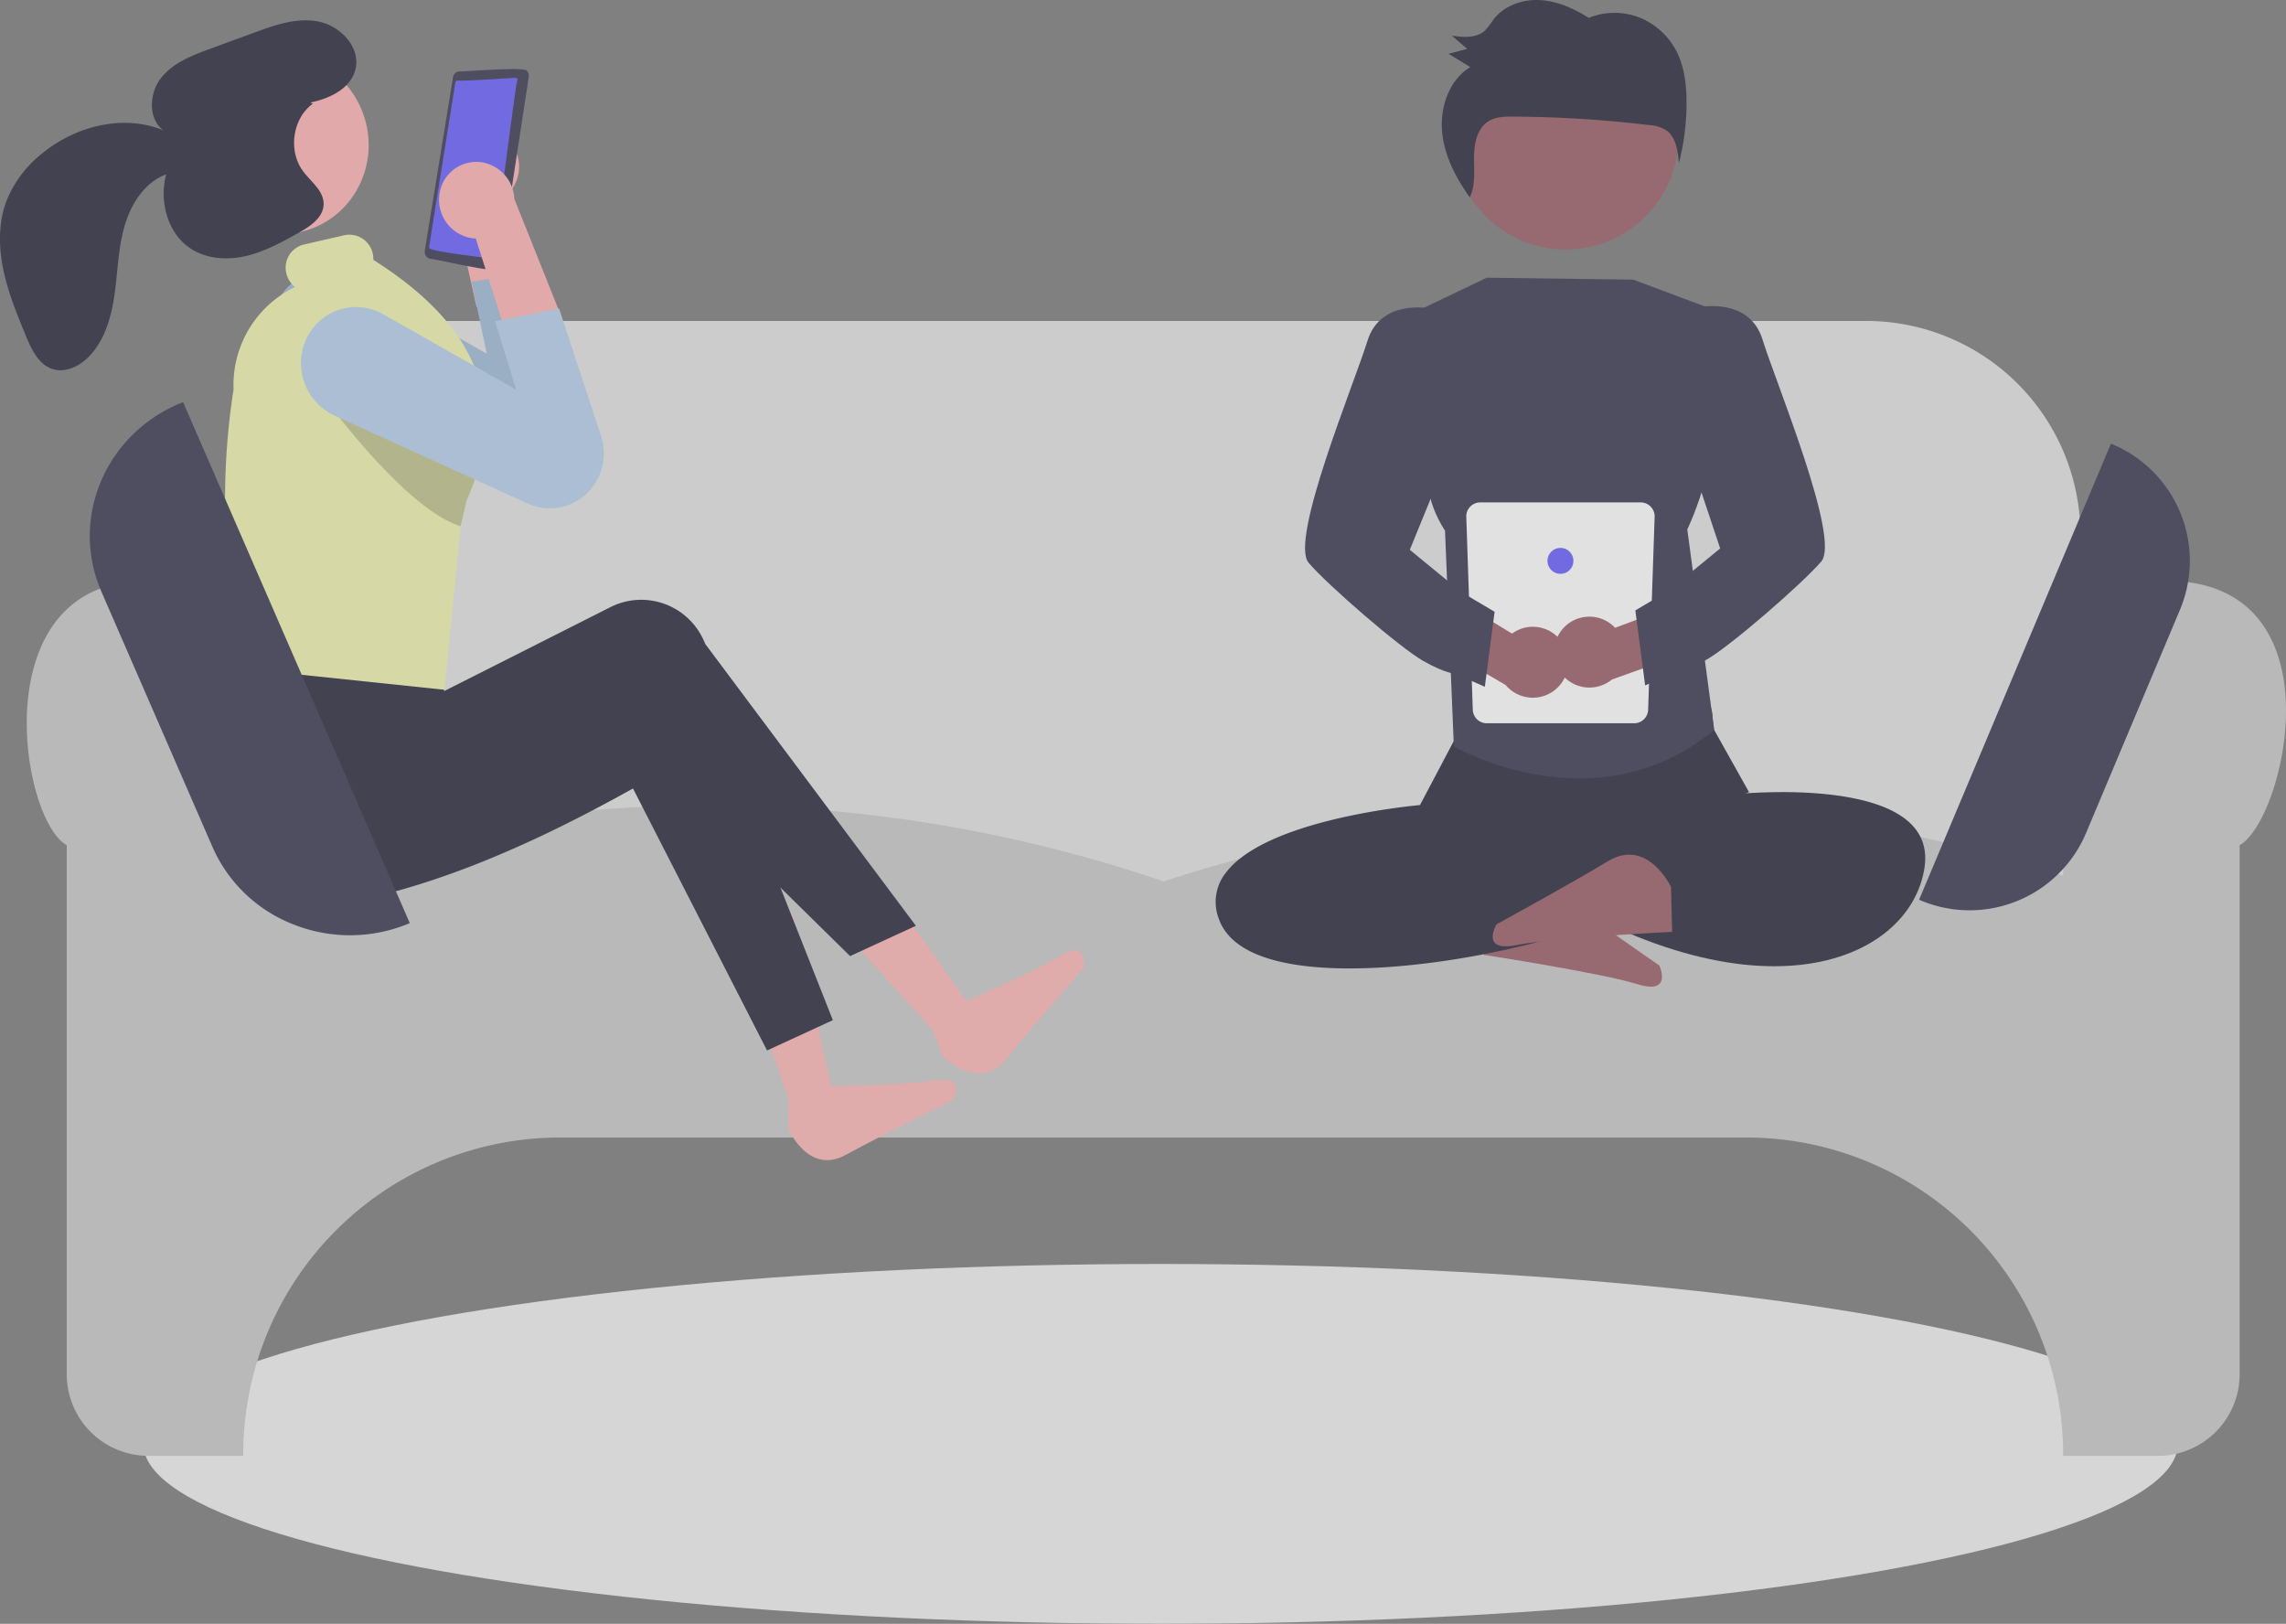 <svg xmlns="http://www.w3.org/2000/svg" width="660.692" height="469.301" viewBox="0 0 660.692 469.301">
  <rect x="0" y="0" width="660.692" height="469.301" fill="#808080" stroke="none"/>
  <g id="Grupo_234" data-name="Grupo 234" transform="translate(-170.249 0)" opacity="0.76">
    <ellipse id="Elipse_62" data-name="Elipse 62" cx="294" cy="52" rx="294" ry="52" transform="translate(211.681 365.301)" fill="#f0f0f0"/>
    <path id="Trazado_183" data-name="Trazado 183" d="M963.568,533.15h-551V439.607h8.5V369.981a61.944,61.944,0,0,1,61.874-61.874H894.194a61.944,61.944,0,0,1,61.874,61.874v69.626h7.5Z" transform="translate(-184.529 -215.349)" fill="#e4e4e4"/>
    <path id="Trazado_184" data-name="Trazado 184" d="M978.5,636.107H951.069v-.5a91.6,91.6,0,0,0-91.5-91.5h-343a91.6,91.6,0,0,0-91.5,91.5v.5H397.64a23.6,23.6,0,0,1-23.571-23.571V459.625c-7.965-4.5-14.443-28.94-10.235-48.459,2.641-12.249,10.264-27.042,31.586-27.958,20.756-.893,36.161,18.593,37.538,37.351a40.454,40.454,0,0,1-8.148,27.548h.26v21.814c45.008-14.423,90.081-21.763,133.974-21.814A410.047,410.047,0,0,1,691.072,470.08c88.384-28.587,175.853-29.143,260-1.647V448.107h.26a40.454,40.454,0,0,1-8.148-27.548c1.509-20.574,18.339-37.329,37.516-37.351h.064c22.614,0,30.612,13.614,33.34,25.04,4.828,20.222-4.036,46.839-12.031,51.376V612.536A23.6,23.6,0,0,1,978.5,636.107Z" transform="translate(-184.529 -215.349)" fill="#cacaca"/>
    <path id="Path_164" data-name="Path 164" d="M785.32,478.42s8.247-13.53,18.835-5.53,30.2,21.5,30.2,21.5,4.016,8.634-6.379,5.391-44.328-8.462-44.328-8.462Z" transform="translate(-184.529 -215.349)" fill="#9e616a"/>
    <path id="Path_161" data-name="Path 161" d="M744.806,495.236c-8.874,0-17-.85-23.452-2.86-7.672-2.389-12.489-6.252-14.319-11.491a13.529,13.529,0,0,1,2.121-13.413c11.35-14.788,50.734-18.96,56.018-19.452l10.721-20.3c.686-4.844-2.56-8.51,3.048-8.6l66.33-.9c5.507-.116,3.944,3.294,4.887,8.017l10.106,18.04-43.494,18.356,6.576,16.024-.429.249C810.189,486.287,773.582,495.235,744.806,495.236Z" transform="translate(-184.529 -215.349)" fill="#2f2e41"/>
    <path id="Path_162" data-name="Path 162" d="M854.244,445.044s60.742-6.951,56.78,20.854-50.178,47.5-120.163,0l7.923-13.9s26.079-1.3,41.925-8.248Z" transform="translate(-184.529 -215.349)" fill="#2f2e41"/>
    <path id="Trazado_186" data-name="Trazado 186" d="M848.631,304.33l-21.837-8.167-42.326-.546-18.219,8.714,5.117,29.409s-10.332,17.494,1.044,34.991l2.553,62.343s40.808,23.664,75.253-4.753l-7.785-57.964s13.022-26.893,2.929-36.884Z" transform="translate(-184.529 -215.349)" fill="#3f3d56"/>
    <path id="Path_163" data-name="Path 163" d="M837.728,471.664s-6.8-14.312-18.161-7.451-32.26,18.256-32.26,18.256-4.889,8.171,5.786,6.022,44.966-3.826,44.966-3.826Z" transform="translate(-184.529 -215.349)" fill="#9e616a"/>
    <path id="Trazado_187" data-name="Trazado 187" d="M827.074,424.379h-42.6a4.043,4.043,0,0,1-4.043-4.043h0l-1.877-55.745a4.043,4.043,0,0,1,4.043-4.043h46.358a4.043,4.043,0,0,1,4.043,4.043h0l-1.877,55.745A4.043,4.043,0,0,1,827.074,424.379Z" transform="translate(-184.529 -215.349)" fill="#fff"/>
    <circle id="Elipse_63" data-name="Elipse 63" cx="3.755" cy="3.755" r="3.755" transform="translate(617.488 158.341)" fill="#6c63ff"/>
    <path id="Trazado_188" data-name="Trazado 188" d="M806.945,402.19a10.179,10.179,0,0,0-15.158-3.724l-19.894-12.055-10.275,10.3,28.333,16.629a10.234,10.234,0,0,0,16.993-11.153Z" transform="translate(-184.529 -215.349)" fill="#9e616a"/>
    <path id="Trazado_189" data-name="Trazado 189" d="M805.988,397.651a10.179,10.179,0,0,1,15.585-.855l21.781-8.166,8.19,12.026-30.92,11.1a10.234,10.234,0,0,1-14.636-14.1Z" transform="translate(-184.529 -215.349)" fill="#9e616a"/>
    <path id="Trazado_190" data-name="Trazado 190" d="M846.278,304.087s14.141-2.828,17.912,9.427,22.626,57.508,16.969,64.107-26.4,24.512-33,28.282-9.427,3.771-9.427,3.771l-8.485,3.771-2.828-21.683,9.676-5.732,14.835-12.18L843.45,348.4Z" transform="translate(-184.529 -215.349)" fill="#3f3d56"/>
    <path id="Trazado_191" data-name="Trazado 191" d="M767.889,304.487s-14.141-2.828-17.912,9.427-22.626,57.508-16.969,64.107,26.4,24.511,33,28.282,9.427,3.771,9.427,3.771l8.485,3.771,2.828-21.683-9.676-5.732-14.835-12.18,13.67-33.468Z" transform="translate(-184.529 -215.349)" fill="#3f3d56"/>
    <circle id="Elipse_64" data-name="Elipse 64" cx="32.588" cy="32.588" r="32.588" transform="translate(590.181 6.918)" fill="#9e616a"/>
    <path id="Trazado_192" data-name="Trazado 192" d="M839.715,231.019a20.793,20.793,0,0,0-10.88-10.511,19.852,19.852,0,0,0-14.884.013c-4.308-2.722-9.095-4.88-14.136-5.147s-10.371,1.6-13.478,5.72a22,22,0,0,1-2.355,3.059c-2.5,2.313-6.292,1.979-9.611,1.506l4.467,3.828-5.407,1.412,6.309,3.827c-6.105,3.664-8.88,11.663-8.147,18.927.693,6.877,4.014,13.166,7.983,18.756,1.583-3.341,1.242-7.339,1.216-11.1-.027-3.976.676-8.491,3.862-10.714,2.149-1.5,4.913-1.566,7.505-1.552a344.8,344.8,0,0,1,39.114,2.442,11.011,11.011,0,0,1,5.008,1.452c2.871,1.958,3.43,6,3.718,9.546a69.165,69.165,0,0,0,2.208-17.93C842.167,239.922,841.635,235.2,839.715,231.019Z" transform="translate(-184.529 -215.349)" fill="#2f2e41"/>
    <path id="Path_163-2" data-name="Path 163" d="M582.566,541.488s5.742,13.585,16.585,7.668,30.742-15.663,30.742-15.663,4.878-7.4-5.135-5.835-41.969,1.728-41.969,1.728Z" transform="translate(-184.529 -215.349)" fill="#feb8b8"/>
    <path id="Trazado_193" data-name="Trazado 193" d="M501.493,255.582a11.223,11.223,0,0,1,.255,15.673,10.754,10.754,0,0,1-1.346,1.167l11.276,37.588-19.188-6-7.766-34.774a11.181,11.181,0,0,1,1.366-13.609,10.76,10.76,0,0,1,15.4-.043Z" transform="translate(-184.529 -215.349)" fill="#ffb6b6"/>
    <path id="Trazado_194" data-name="Trazado 194" d="M398.438,318.288l12.055-4.249L399.476,264.48l-17.793,6.272Z" fill="#feb8b8"/>
    <path id="Path_163-3" data-name="Path 163" d="M627.332,520.782s10.536,10.321,18.259.68,22.326-26.3,22.326-26.3,1.648-8.708-6.988-3.4-38.058,17.776-38.058,17.776Z" transform="translate(-184.529 -215.349)" fill="#feb8b8"/>
    <path id="Trazado_195" data-name="Trazado 195" d="M440.146,298.034l9.485-8.568-29.273-41.479-14,12.647Z" fill="#feb8b8"/>
    <path id="Trazado_196" data-name="Trazado 196" d="M507.845,294.087l2.2,6.693,9.9,30.061a15.932,15.932,0,0,1-9.935,20.236,15.588,15.588,0,0,1-11.168-.569l-55.693-25.346a16.648,16.648,0,0,1-7.33-24.156,15.851,15.851,0,0,1,21.027-5.358l38.606,21.917-4.359-20.786Z" transform="translate(-184.529 -215.349)" fill="#a2bcd9"/>
    <path id="Trazado_197" data-name="Trazado 197" d="M595.488,510.188l-19.021,8.758-38.743-75.717c-33.214,18.541-65.883,32.245-97.327,35.056a19.773,19.773,0,0,1-21.276-17.829q-.078-.76-.1-1.523c-.26-11.752,1.845-25.186,4.883-39.283l53.492.666,4.364,6.68,48.226-24.347a19.756,19.756,0,0,1,26.518,9.123q.392.787.715,1.605Z" transform="translate(-184.529 -215.349)" fill="#2f2e41"/>
    <path id="Trazado_198" data-name="Trazado 198" d="M619.484,482.911l-19.021,8.758-61.354-60.355c-33.214,18.541-65.883,32.245-97.327,35.056a19.773,19.773,0,0,1-21.276-17.829q-.078-.76-.1-1.523c-.26-11.752,1.845-25.186,4.883-39.283l56.6-14.747,1.255,22.094,48.226-24.347a19.756,19.756,0,0,1,26.518,9.123q.392.787.715,1.605Z" transform="translate(-184.529 -215.349)" fill="#2f2e41"/>
    <ellipse id="Elipse_65" data-name="Elipse 65" cx="25.589" cy="26.159" rx="25.589" ry="26.159" transform="translate(218.32 25.412) rotate(-19.413)" fill="#ffb6b6"/>
    <path id="Trazado_199" data-name="Trazado 199" d="M477.546,287.812a2.053,2.053,0,0,0,1.624,2.342c.674-.148,19.286,4.289,19.324,3.016a1.984,1.984,0,0,0,.8-1.317l8.306-54.288a2.057,2.057,0,0,0-.491-1.673c.26-1.415-18.83.237-19.552.095a1.95,1.95,0,0,0-1.846,1.66Z" transform="translate(-184.529 -215.349)" fill="#3f3d56"/>
    <path id="Trazado_200" data-name="Trazado 200" d="M503.757,237.837s-16.1,1.039-15.915.776c-.4.124-1.4-.167-1.451.513l-7.618,47.728c-.627,1.2,17.253,2.922,17.532,3.3,1.483.336,7.441-51.218,8.023-51.677a.559.559,0,0,0-.455-.634.534.534,0,0,0-.116-.007Z" transform="translate(-184.529 -215.349)" fill="#6c63ff"/>
    <path id="Trazado_201" data-name="Trazado 201" d="M462.679,290.451a7.094,7.094,0,0,0-.181-1.865,6.938,6.938,0,0,0-8.249-5.249l-11.664,2.694a6.859,6.859,0,0,0-5.047,8.321,7.066,7.066,0,0,0,2.517,3.948,31.418,31.418,0,0,0-17.775,29.6c-3.825,24.51-3.406,51.151,2.787,80.7l58.148,6.1,4.671-47.264,1.707-7.336c.465-1.053.9-2.093,1.287-3.134a55.965,55.965,0,0,0,4.034-18.3,41.8,41.8,0,0,0-1.624-13.287C489.284,311.588,478.161,300.266,462.679,290.451Z" transform="translate(-184.529 -215.349)" fill="#f1f5b1"/>
    <path id="Trazado_202" data-name="Trazado 202" d="M494.915,338.67a55.973,55.973,0,0,1-4.034,18.3c-.39,1.041-.822,2.081-1.288,3.134l-1.707,7.336c-17.791-5.589-43.83-43.1-43.83-43.1l14.79-8.685Z" transform="translate(-184.529 -215.349)" opacity="0.2"/>
    <path id="Trazado_203" data-name="Trazado 203" d="M481.866,270.978a11.249,11.249,0,0,0,8.642,13.095,10.8,10.8,0,0,0,1.772.209l11.914,37.392,12.466-15.731-13.225-33.1a11.218,11.218,0,0,0-8.816-10.48,10.735,10.735,0,0,0-12.753,8.612Z" transform="translate(-184.529 -215.349)" fill="#ffb6b6"/>
    <path id="Trazado_204" data-name="Trazado 204" d="M497.864,308.2l18.5-3.7,12.1,36.751a16.186,16.186,0,0,1-2.929,15.495h0a15.508,15.508,0,0,1-18.171,4.174l-55.694-25.349a16.722,16.722,0,0,1-8.794-21.246h0a15.858,15.858,0,0,1,20.911-9.019,16.273,16.273,0,0,1,1.582.754l38.6,21.917Z" transform="translate(-184.529 -215.349)" fill="#b9d1ec"/>
    <path id="Trazado_205" data-name="Trazado 205" d="M446.816,221.573c-6.226-1.217-12.505.989-18.428,3.161l-12.873,4.722c-5.208,1.91-10.679,4.005-14.148,8.378s-3.894,11.782.607,15.168c-11.491-4.69-25.031-1.3-34.65,6.4a33.363,33.363,0,0,0-10.794,14.334c-2.26,6.223-2.131,13.165-.76,19.7s3.928,12.758,6.471,18.935c1.6,3.884,3.62,8.188,7.528,9.565,3.606,1.27,7.6-.522,10.339-3.166,4.771-4.611,6.781-11.457,7.74-18.113s1.072-13.489,2.915-19.938,5.846-12.71,12.054-14.981c-2.072,7.643.3,16.852,6.85,21.3,4.708,3.2,10.815,3.565,16.278,2.28s10.44-4.056,15.339-6.8c3.317-1.856,7.077-4.442,7.026-8.316-.05-3.8-3.717-6.361-5.976-9.417-4.361-5.9-2.982-15.271,2.865-19.476l-.716-.337c5.669-1.133,11.883-4.125,13.089-9.872C458.888,228.828,453.042,222.79,446.816,221.573Z" transform="translate(-184.529 -215.349)" fill="#2f2e41"/>
    <path id="Trazado_206" data-name="Trazado 206" d="M455.945,485.651a44.374,44.374,0,0,1-16.294-3.11A42.188,42.188,0,0,1,416.18,460.1l-32.073-73.708c-9.221-21.192,1.113-45.685,23.038-54.6l.545-.221L473.21,482.146l-.545.221a44.36,44.36,0,0,1-16.721,3.284Z" transform="translate(-184.529 -215.349)" fill="#3f3d56"/>
    <path id="Trazado_207" data-name="Trazado 207" d="M924,478.435a36.286,36.286,0,0,1-14.1-2.852l-.468-.2,55.441-131.815.461.194a36.542,36.542,0,0,1,19.494,47.8l-27.139,64.525A36.558,36.558,0,0,1,924,478.435Z" transform="translate(-184.529 -215.349)" fill="#3f3d56"/>
  </g>
</svg>
